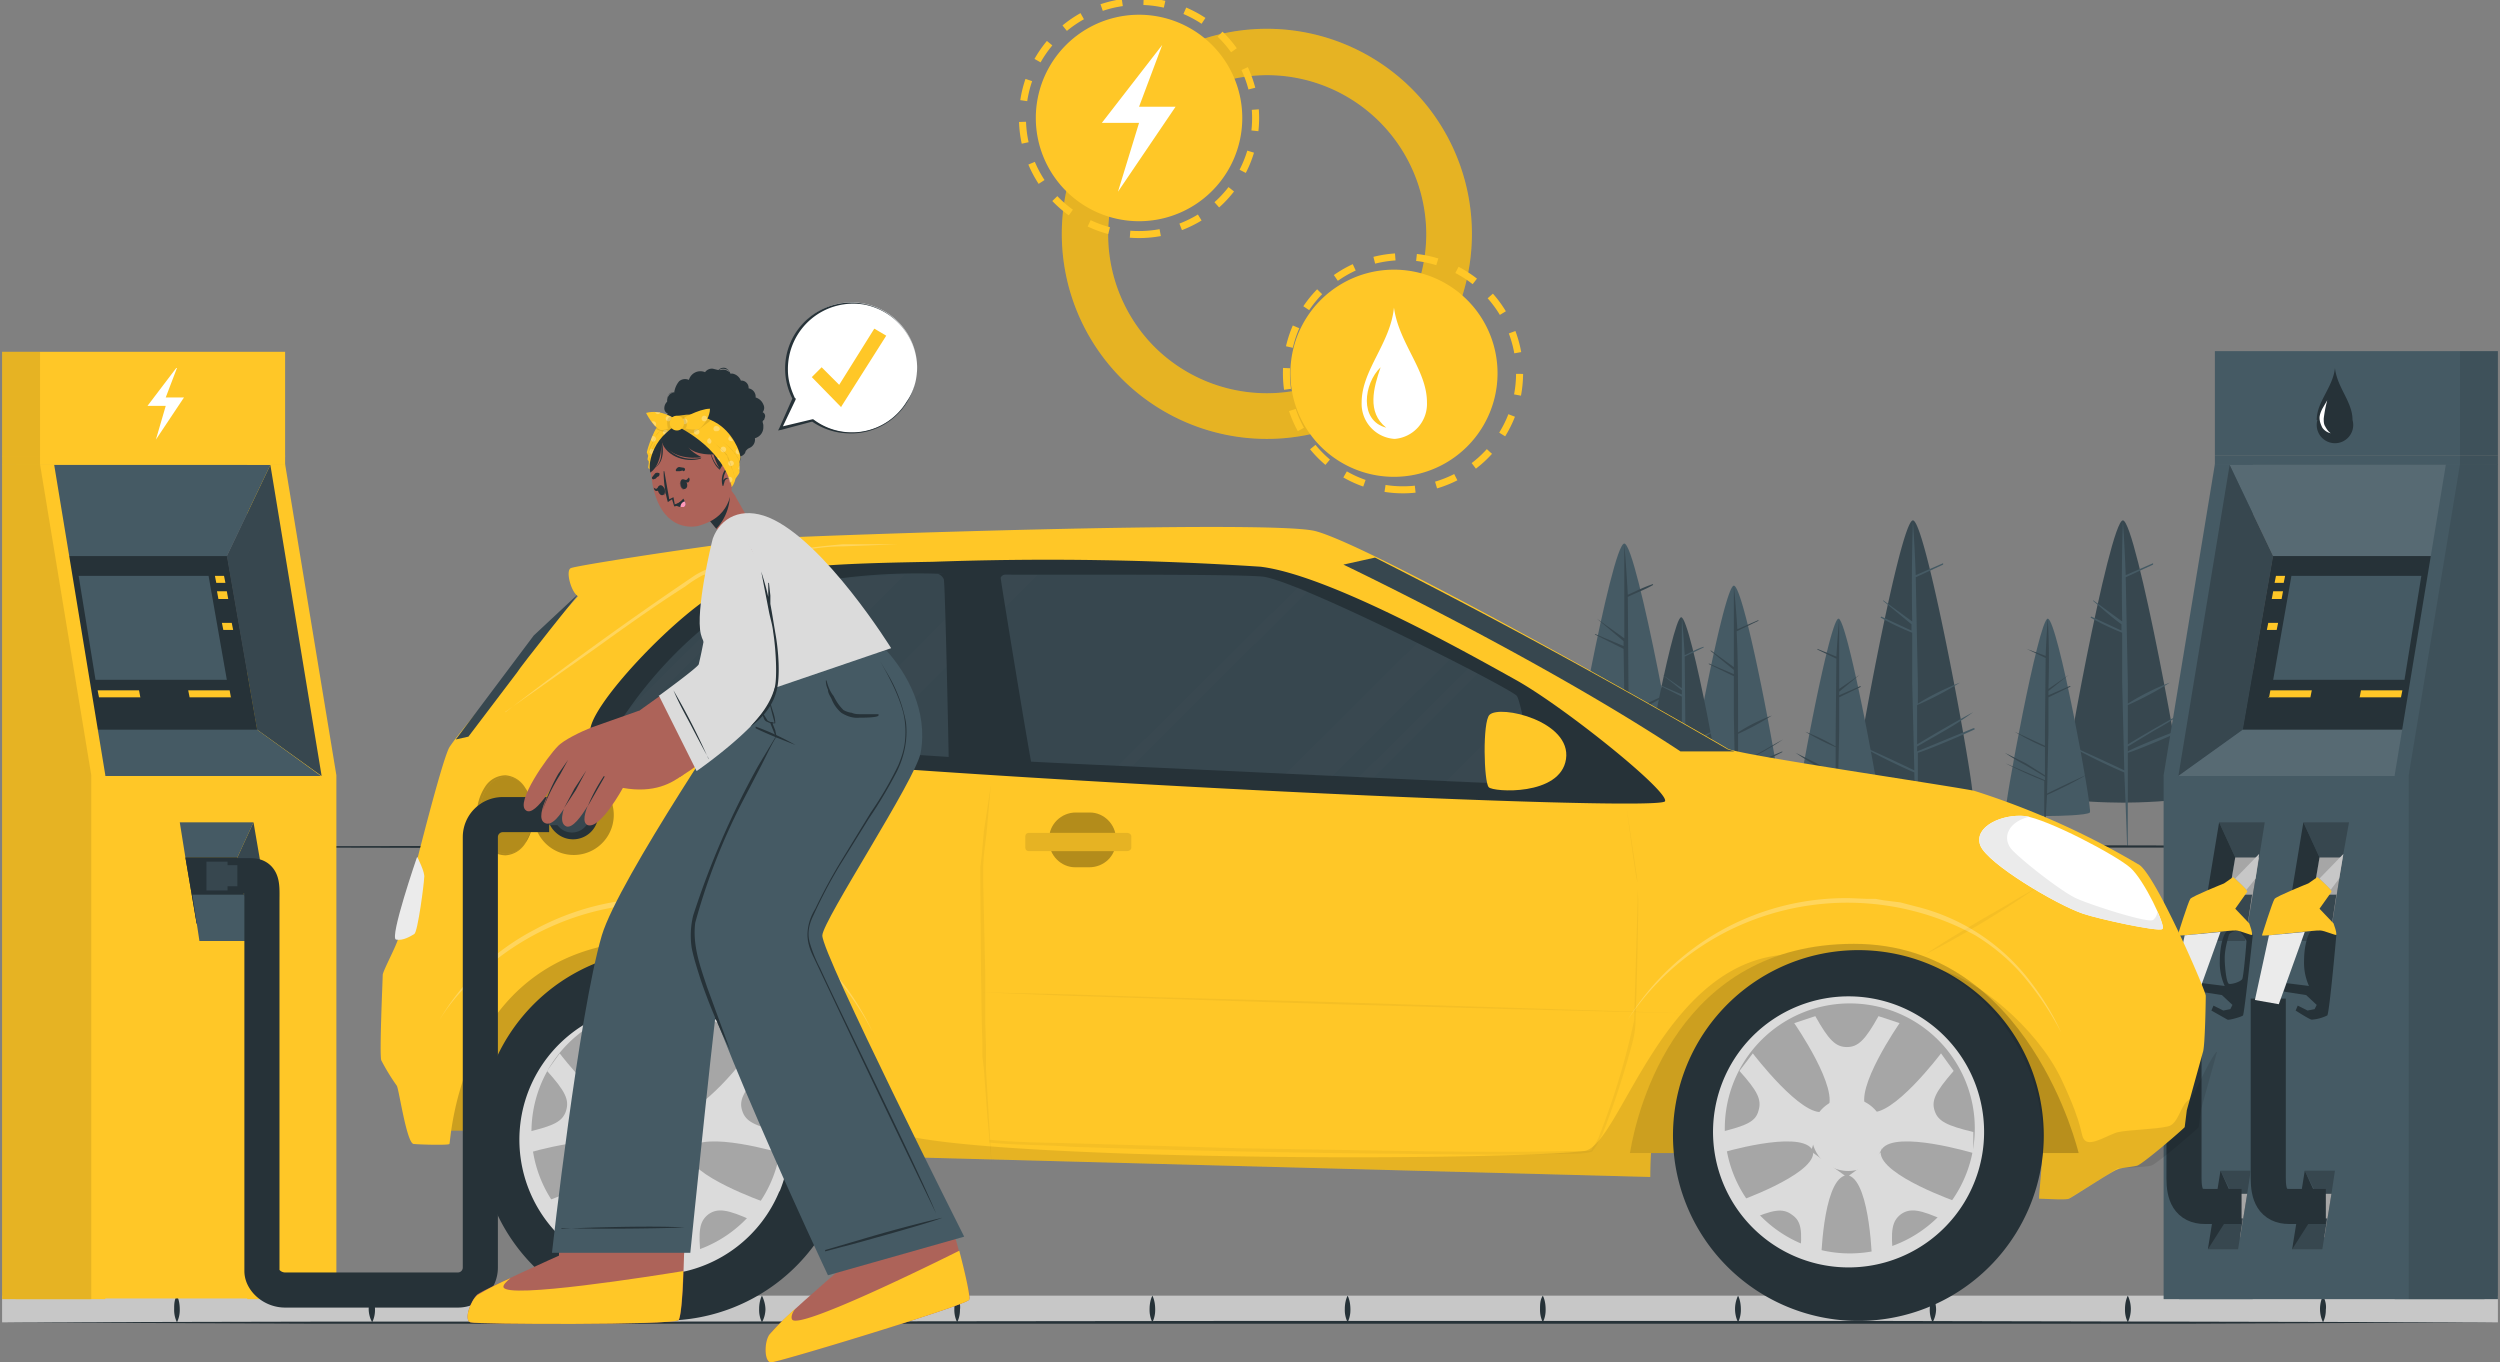 <svg width="356" height="194" fill="none" xmlns="http://www.w3.org/2000/svg"><rect width="100%" height="100%" fill="#808080" stroke="none"/><g clip-path="url(#a)"><path d="M253.7 115c-.4.4-5 .6-6.8.6a30 30 0 0 1-6.8-.6c-.4-.4 5.3-31.6 6.8-31.6 1.6 0 7.3 31.2 6.8 31.6Z" fill="#455A64"/><path d="m253.8 107-6.4 2.7v-.5l3.2-1.9a36.8 36.8 0 0 0 3.3-2 201 201 0 0 0-6.4 3.7v-4.5a35.6 35.6 0 0 0 4.8-2.6c-1.6.6-3.3 1.4-4.8 2.4v-2.4c0-4 0-8-.2-12l3.1-1.5v-.1l-3 1.3a161 161 0 0 0-.5-6.2V95l-3.3-2.4v.1l3.3 2.7v.6l-3.5-1.5s-.2 0 0 .1l3.5 1.7v5.7l.2 10a247 247 0 0 0-6.6-3c2.2 1.2 4.4 2.3 6.7 3.3a882.7 882.7 0 0 1 .3 8.3v-10.6a65 65 0 0 0 6.3-2.9Z" fill="#37474F"/><path d="M239.2 114c-.5.6-6 .8-8 .8-1.9 0-7.4-.2-7.8-.7-.5-.5 6.1-36.7 7.9-36.7 1.8 0 8.4 36.2 8 36.7Z" fill="#455A64"/><path d="m239.3 104.9-7.4 3v-.6a355 355 0 0 1 7.5-4.6 139.5 139.5 0 0 0-7.5 4.3v-5.2a42.2 42.2 0 0 0 5.7-3c-2 .8-3.8 1.7-5.7 2.8V99l-.1-14c1.2-.6 2.4-1 3.6-1.7 0 0 0-.2-.1-.1-1.2.4-2.4 1-3.5 1.5a208.4 208.4 0 0 0-.5-7.2v13.4l-3.9-2.8 3.8 3.2v.7l-4-1.7s-.2 0 0 .1l4 2 .1 6.6.3 11.6a301 301 0 0 0-7.7-3.6 82 82 0 0 0 7.7 3.9 1141.4 1141.4 0 0 1 .3 9.8h.1V108c1.3-.3 6.3-2.4 7.5-3 0 0 0-.3-.2-.2ZM281 113.6c-.6.5-6.5.7-8.6.7-2.1 0-8-.2-8.5-.7-.5-.5 6.6-39.5 8.5-39.5 1.9 0 9 39 8.5 39.5Z" fill="#37474F"/><path d="m281 103.7-8 3.3v-.7l4-2.3a45.2 45.2 0 0 0 4-2.6 199.2 199.2 0 0 0-8 4.6v-5.6a45 45 0 0 0 6.1-3.2c-2 .8-4.1 1.8-6 3v-3l-.3-15 3.9-1.8v-.2l-3.9 1.7a239 239 0 0 0-.4-7.7 282 282 0 0 0-.1 14.3l-4.1-3s-.1 0 0 .1l4 3.3v.9l-4.3-2s-.2.2 0 .2c1.4.8 2.9 1.5 4.4 2.1v7.2l.3 12.4a338.9 338.9 0 0 0-8.2-3.8 86 86 0 0 0 8.2 4.1l.2 10.4a.2.2 0 0 0 .3 0v-13.2c1.4-.4 6.8-2.7 8-3.3.2 0 0-.3 0-.2Z" fill="#455A64"/><path d="M310.8 113.6c-.5.5-6.4.7-8.5.7-2.2 0-8-.2-8.5-.7-.6-.5 6.6-39.5 8.5-39.5 1.9 0 9 39 8.5 39.5Z" fill="#37474F"/><path d="M311 103.7c-1.5.5-7 2.7-8 3.3v-.7l3.8-2.3a45.1 45.1 0 0 0 4.2-2.6 199.2 199.2 0 0 0-8 4.6v-5.6a45 45 0 0 0 6-3.2c-2.1.8-4.1 1.8-6 3v-3l-.3-15 3.9-1.8v-.2l-3.9 1.7a239 239 0 0 0-.4-7.7 282 282 0 0 0-.1 14.3l-4.1-3s-.1 0 0 .1c1.3 1.1 2.6 2.3 4 3.3v.9l-4.3-2s-.2.2 0 .2c1.4.8 2.9 1.5 4.4 2.1v7.2l.3 12.4a315 315 0 0 0-8.3-3.8 86 86 0 0 0 8.3 4.1 1114.7 1114.7 0 0 1 .4 10.5.2.2 0 0 0 .1-.1v-13.2c1.4-.4 6.8-2.7 8-3.3.1 0 0-.3 0-.2Z" fill="#455A64"/><path d="M245.4 115.7c-.3.3-4.5.5-6 .5s-5.6-.2-6-.5c-.3-.4 4.7-27.8 6-27.8 1.4 0 6.4 27.4 6 27.8Z" fill="#37474F"/><path d="M245.5 108.7 240 111v-.6a730.1 730.1 0 0 1 2.8-1.8l-2.8 1.6v-3.9a31.3 31.3 0 0 0 4.3-2.3c-1.5.6-3 1.3-4.3 2.1v-2l-.1-10.6 2.7-1.3v-.1c-1 .3-1.8.8-2.7 1.2a172.5 172.5 0 0 0-.4-5.5V98l-2.9-2c0-.1 0 0 0 0l2.9 2.3v.6l-3-1.3h-.2l3.2 1.6v5l.2 8.7a221.1 221.1 0 0 0-5.8-2.7c1.9 1.1 3.8 2 5.8 3l.2 7.2v.1a.1.1 0 0 0 .2 0v-9.3a57 57 0 0 0 5.5-2.5Z" fill="#455A64"/><path d="M217.7 115.7c-.3.3-4.5.5-6 .5s-5.6-.2-6-.5c-.3-.4 4.7-27.8 6-27.8 1.4 0 6.4 27.4 6 27.8Z" fill="#37474F"/><path d="m217.8 108.7-5.6 2.4v-.6l2.7-1.6a32.6 32.6 0 0 0 3-1.8l-3 1.6-2.7 1.6v-3.9a31.7 31.7 0 0 0 4.3-2.3c-1.5.6-3 1.3-4.3 2.1v-2l-.1-10.6 2.7-1.3v-.1c-1 .3-1.9.8-2.7 1.2a156.2 156.2 0 0 0-.4-5.5V98l-3-2c0-.1 0 0 0 0l3 2.3v.6l-3-1.3h-.2l3.2 1.6a1184.7 1184.7 0 0 1 .2 13.7 232.8 232.8 0 0 0-5.8-2.7c1.9 1.1 3.8 2 5.8 3a1040 1040 0 0 1 .4 7.2v-9.3a56 56 0 0 0 5.5-2.4ZM255.9 115.7c.3.4 4.4.5 6 .5 1.4 0 5.5-.1 5.9-.5.3-.4-4.7-27.6-6-27.6-1.3 0-6.3 27.2-6 27.6Z" fill="#455A64"/><path d="m255.8 108.7 5.6 2.4v-.5l-2.8-1.6a31.3 31.3 0 0 1-2.9-1.8l3 1.5 2.7 1.7v-4a31.7 31.7 0 0 1-4.3-2.2c1.5.6 3 1.3 4.3 2.1v-2l.1-10.5-2.7-1.3v-.1l2.7 1.1a152.3 152.3 0 0 1 .4-5.4v10l2.9-2-2.9 2.4v.5l3-1.3.1.1-3.1 1.5v5l-.2 8.7a217.8 217.8 0 0 1 5.8-2.7l-5.8 3-.2 7.1v.1a.1.1 0 0 1-.1 0v-9.3a56.4 56.4 0 0 1-5.6-2.5Z" fill="#37474F"/><path d="M285.7 115.7c.3.4 4.4.5 6 .5 1.4 0 5.5-.1 5.9-.5.4-.4-4.6-27.6-6-27.6-1.3 0-6.3 27.2-6 27.6Z" fill="#455A64"/><path d="m285.6 108.7 5.6 2.4v-.5l-2.7-1.6a31.2 31.2 0 0 1-3-1.8l3 1.5 2.7 1.7v-4a31.8 31.8 0 0 1-4.3-2.2l4.3 2v-2l.1-10.5-2.7-1.3 2.7 1a143.3 143.3 0 0 1 .3-5.3c.2 3.3.2 6.7.1 10l2.9-2-2.9 2.3v.6l3-1.3c.1 0 .2 0 .1.1l-3.1 1.5v5l-.2 8.7a207.6 207.6 0 0 1 5.7-2.7 60 60 0 0 1-5.7 2.9 1003.3 1003.3 0 0 0-.4 7.2v-9.2a57.6 57.6 0 0 1-5.5-2.5Z" fill="#37474F"/><path d="M355.7 184.5H.3v3.8h355.4v-3.8Z" fill="#C7C7C7"/><path d="M25.2 184.5c.3.6.4 1.3.4 2a4 4 0 0 1-.4 1.8 4 4 0 0 1-.4-1.9c0-.6 0-1.3.4-1.9ZM53 184.5c.3.6.4 1.3.4 2a4 4 0 0 1-.4 1.8 4 4 0 0 1-.5-1.9c0-.6.2-1.3.5-1.9ZM80.7 184.5c.3.6.5 1.3.5 2a4 4 0 0 1-.5 1.8 4 4 0 0 1-.4-1.9c0-.6.2-1.3.4-1.9ZM108.5 184.5c.3.6.5 1.3.5 2a4 4 0 0 1-.5 1.8 4 4 0 0 1-.4-1.9c0-.6.1-1.3.4-1.9ZM136.3 184.5c.3.6.5 1.3.4 2a4 4 0 0 1-.4 1.8 4 4 0 0 1-.4-1.9c0-.6.1-1.3.4-1.9ZM164.1 184.5c.3.6.4 1.3.4 2a4 4 0 0 1-.4 1.8 4 4 0 0 1-.4-1.9c0-.6.1-1.3.4-1.9ZM191.9 184.5c.3.6.4 1.3.4 2a4 4 0 0 1-.4 1.8 4 4 0 0 1-.4-1.9c0-.6.1-1.3.4-1.9ZM219.7 184.5c.3.6.4 1.3.4 2a4 4 0 0 1-.4 1.8 4 4 0 0 1-.4-1.9c0-.6 0-1.3.4-1.9ZM247.5 184.5c.3.6.4 1.3.4 2a4 4 0 0 1-.4 1.8 4.4 4.4 0 0 1 0-3.8ZM275.2 184.5c.3.6.5 1.3.5 2a4 4 0 0 1-.5 1.8 4 4 0 0 1-.4-1.9c0-.6.2-1.3.4-1.9ZM303 184.5a4.4 4.4 0 0 1 0 3.8 4 4 0 0 1-.4-1.9c0-.6.1-1.3.4-1.9ZM330.8 184.5c.3.6.5 1.3.4 2a4 4 0 0 1-.4 1.8 4.4 4.4 0 0 1 0-3.8Z" fill="#263238"/><path d="m0 188.3 44.5-.1H89l89-.1h89l44.5.1 44.5.1-44.5.2h-267L0 188.3ZM0 120.5h44.5l44.5-.1 89-.1h89l44.5.1 44.5.1-44.5.2H267l-89 .1H89l-44.5-.1-44.5-.2Z" fill="#263238"/><path d="M308.1 185h12.7V66.1h-5.4l-7.3 44.3v74.4Z" fill="#455A64"/><path d="M310.3 185H343v-74.5h-32.7v74.4ZM323.7 79.2l-6.2-13h32.8l-2.1 13h-24.5Z" fill="#455A64"/><path opacity=".1" d="m323.7 79.2-6.2-13h32.8l-2.1 13h-24.5Z" fill="#fff"/><path d="m310.2 110.5 9.2-6.6 4.3-24.7-6.2-13-7.3 44.3Z" fill="#37474F"/><path d="m319.4 103.9 4.3-24.7h24.5L344 104h-24.7Z" fill="#263238"/><path d="M319.4 103.9h24.7l4-24.7h-24.4l-4.3 24.7Z" fill="#263238"/><path d="m323.7 96.8 2.6-14.8h18.5l-2.4 14.8h-18.7Z" fill="#455A64"/><path d="m336 99.4.2-1.1h5.9l-.2 1H336ZM323.1 99.4l.2-1.1h5.9l-.2 1H323ZM323.9 83l.2-1h1.3l-.2 1H324ZM323.5 85.3l.2-1.1h1.4l-.2 1.1h-1.4ZM322.8 89.7l.2-1h1.4l-.2 1h-1.4Z" fill="#FFC727"/><path d="m343 110.5 1.1-6.6h-24.7l-9.2 6.6H343Z" fill="#455A64"/><path opacity=".1" d="m343 110.5 1.1-6.6h-24.7l-9.2 6.6H343Z" fill="#fff"/><path d="M341 185h12.8V66.1h-5.5l-7.3 44.3v74.4Z" fill="#455A64"/><path d="m318.3 122.1-2.3-5h6.5l-.8 5h-3.4Z" fill="#37474F"/><path d="m313.2 134 3.5-2.5 1.6-9.4-2.3-5-2.8 16.9Z" fill="#263238"/><path d="m316.7 131.5 1.6-9.4h3.4l-1.6 9.4h-3.4Z" fill="#263238"/><path d="M316.7 131.5h3.4l1.6-9.4h-3.4l-1.6 9.4Z" fill="#A6A6A6"/><path d="m319.7 134 1-6.6h-3.3l-4.2 6.6h6.5ZM330.3 122.1l-2.3-5h6.5l-.9 5h-3.3Z" fill="#37474F"/><path d="m325.2 134 3.5-2.5 1.6-9.4-2.3-5-2.8 16.9Z" fill="#263238"/><path d="m328.7 131.5 1.6-9.4h3.3l-1.5 9.4h-3.4Z" fill="#263238"/><path d="M328.7 131.5h3.4l1.5-9.4h-3.3l-1.6 9.4Z" fill="#A6A6A6"/><path d="m331.7 134 1-6.6h-3.3l-4.2 6.6h6.5ZM329.8 170l-1.6-3.3h4.3l-.5 3.3h-2.2Z" fill="#37474F"/><path d="m326.4 177.9 2.3-1.7 1-6.2-1.5-3.3-1.8 11.2Z" fill="#263238"/><path d="m328.7 176.2 1-6.2h2.3l-1 6.2h-2.3Z" fill="#263238"/><path d="M328.7 176.2h2.3l1-6.2h-2.2l-1.1 6.2Z" fill="#A6A6A6"/><path d="m330.7 177.9.7-4.4h-2.2l-2.8 4.4h4.3Z" fill="#37474F"/><path d="M323 142.2v25.6c0 2.3.6 4 3 4h5.2" stroke="#263238" stroke-width="5" stroke-miterlimit="10"/><path d="M330.6 132.3a8 8 0 0 1 2.1.8s-1 11.3-1.3 11.5a6 6 0 0 1-2.2.6c-.3 0-2.3-1.3-2.3-1.3l.3-.7 1.4.7 1-.2.3-.6-1.5-1.4-3.2-.5.4-1.2 3.2.4a8 8 0 0 1-.7-3.6c0-2 .5-3.8 1-4.2.4-.3 1-.4 1.5-.3Z" fill="#263238"/><path d="m333.7 121.6-.6 3.5-1.2 1.6-1.6-1.6 3.4-3.5Z" fill="#C7C7C7"/><path d="M322.1 133.2c.1.2 7.8-.8 8.3-.7.6 0 2.3.8 2.3.6 0-.5-.2-1-.4-1.6l-2-2.1 1.7-2.4c.2-.2-2-2.1-2-2.1l-1.3.9s-4.5 1.8-4.8 2.2c-.3.4-1.8 5.2-1.8 5.2Z" fill="#FFC727"/><path d="m323 133.2 5.2-.5-3.7 10.3-3.4-.6 2-9.2Z" fill="#EBEBEB"/><path d="m317.8 170-1.6-3.3h4.3l-.5 3.3h-2.2Z" fill="#37474F"/><path d="m314.4 177.9 2.3-1.7 1-6.2-1.5-3.3-1.8 11.2Z" fill="#263238"/><path d="m316.7 176.2 1-6.2h2.3l-1 6.2h-2.3Z" fill="#263238"/><path d="M316.7 176.2h2.3l1-6.2h-2.2l-1.1 6.2Z" fill="#A6A6A6"/><path d="m318.7 177.9.7-4.4h-2.2l-2.8 4.4h4.3Z" fill="#37474F"/><path d="M311 142.2v25.6c0 2.3.6 4 3 4h5.2" stroke="#263238" stroke-width="5" stroke-miterlimit="10"/><path d="m320.7 133.1-2-.8c-.6 0-1.2 0-1.6.3-.5.4-1 2.2-1 4.2a8 8 0 0 0 .7 3.6l-3.2-.4-.4 1.2 3.2.5 1.5 1.4-.3.6-1 .2-1.4-.7-.3.7 2.3 1.3c.2.1 2-.4 2.2-.6.2-.2 1.4-11.5 1.4-11.5Zm-1.4 6.3c-.2.4-1.5.8-1.9.7-.4-.2-.6-2.7-.6-3.6 0-1.2.3-2.3.6-3.4.2-.4 1.2-.6 1.4-.6.5.5.9 1 1.1 1.5 0 .2-.4 5-.6 5.4Z" fill="#263238"/><path d="m321.7 121.6-.5 3.5-1.3 1.6-1.6-1.6 3.4-3.5Z" fill="#C7C7C7"/><path d="M310.1 133.2c.1.2 7.8-.8 8.3-.7.6 0 2.3.8 2.3.6 0-.5-.2-1-.4-1.6l-2-2.1 1.7-2.4c.2-.2-2-2.1-2-2.1l-1.3.9s-4.5 1.8-4.8 2.2c-.3.4-1.8 5.2-1.8 5.2Z" fill="#FFC727"/><path d="m311 133.2 5.2-.5-3.7 10.3-3.4-.6 2-9.2Z" fill="#EBEBEB"/><path d="M315.4 66.2h40.3v-1.3h-40.3v1.3Z" fill="#455A64"/><path opacity=".1" d="M350.3 66.2h5.4v-1.3h-5.4v1.3Z" fill="#000"/><path d="M315.4 64.9h40.3V50h-40.3V65Z" fill="#455A64"/><path opacity=".1" d="M350.3 64.9h5.4V50h-5.4V65Z" fill="#000"/><path d="M343 185h12.7V66.1h-5.4l-7.3 44.3v74.4Z" fill="#455A64"/><path opacity=".1" d="M343 185h12.7V66.1h-5.4l-7.3 44.3v74.4Z" fill="#000"/><path d="M330 59.8a2.6 2.6 0 1 0 5 0c0-2.6-2.2-4.6-2.5-7.4-.3 2.8-2.6 4.8-2.6 7.4Z" fill="#263238"/><path d="M331.4 57a19 19 0 0 0-.5 2.6c0 .4 0 .8.2 1.1.2.4.5.8.8 1a2 2 0 0 1-1.2-.8c-.2-.4-.4-.9-.4-1.4 0-.4.2-.9.4-1.3l.7-1.2Z" fill="#fff"/><path d="M61.8 161h63.8s-7-29.8-31.9-29.8c-25 0-30.8 23.1-32 29.8Z" fill="#FFC727"/><path opacity=".2" d="M61.8 161h63.8s-7-29.8-31.9-29.8c-25 0-30.8 23.1-32 29.8Z" fill="#000"/><path d="M64 106.4c-1.3 2.2-7.2 26.3-7.3 27.2-.1.8-2.1 4.5-2.2 5.2 0 .7-.5 11.5-.2 12.2a30 30 0 0 0 2.2 3.6c.3.4 1.4 8.2 2.4 8.3 1 .1 5 .2 5.1 0 .2-.2 1.3-29 29.7-29s28 30.6 28.6 30.7l112.7 3c0-4.7.3-32.5 28.2-32.5 18.1 0 27.3 15 27.6 26 .2 4.6-.6 9.6-.4 9.6.9 0 3.7.2 4.2 0s6.4-4.1 7-4.2c.4-.2 1.8-.3 2.7-.5.8-.2 6.7-5.3 6.8-5.5l.3-2.4 2.3-8.3c.3-.8.4-7.4.4-8 0-.7-6.9-16.7-9.4-18.6a113 113 0 0 0-23.6-10.6c-5.3-1-34-5.2-35.1-6-1-.7-50.3-28.9-58.8-31-7-1.6-72 .7-76.2 1-4.2.1-29 3.9-29.7 4.3-.8.3 0 3.4 1 4 0 0-15.9 17.8-18.3 21.5Z" fill="#FFC727"/><path opacity=".1" d="M255.5 136c-20.2 4.5-20.5 27.4-20.5 31.6l-112.7-3c-.4 0-.3-20.1-15.3-27.7a38 38 0 0 1 18.6 23.1c.4 1.3 4 3.2 35.6 4.3 31.6 1 59.1.3 64.4-.4 5.2-.7 11.3-28 29.9-28Z" fill="#000"/><path d="M232.1 164.2H296s-7-29.8-32-29.8c-24.9 0-30.8 23.1-31.9 29.8Z" fill="#FFC727"/><path opacity=".2" d="M232.1 164.2H296s-7-29.8-32-29.8c-24.9 0-30.8 23.1-31.9 29.8Z" fill="#000"/><path d="M84.1 104.5c1.4 4 152 11.6 153 9.6.6-1.4-14.2-13.3-21.1-17.2-7-3.9-26.7-15-36.5-16.2a461 461 0 0 0-46.7-.7c-17 .3-22.3.7-29.4 3.7-6.2 2.7-20.4 17.6-19.3 20.8Z" fill="#263238"/><path d="M88.7 102.2c.5 1.5 22.1 4.6 65 6.6 42.8 2 64 3 64.5 2.9.5-.2-1.5-11.6-2.2-12.6-.7-1-31.4-16.6-36.3-17-4.8-.4-30.8-.2-44-.3a86.4 86.4 0 0 0-30.2 3.6 60.4 60.4 0 0 0-16.8 16.8Z" fill="#37474F"/><g opacity=".1" fill="#fff"><path opacity=".1" d="m128.8 81.9-23.4 23.4c-5.3-.6-9.4-1.2-12.1-1.7l20.3-20.3c5-.8 10.1-1.3 15.2-1.4ZM218.2 111.7c-.2 0-4.3 0-12.3-.4l10.6-10.6c.9 3.3 2.1 10.8 1.7 11ZM147.8 81.8 122.7 107l-5.7-.4h-.7l24.6-24.7h7ZM206.4 93.9l-16.7 16.6-6.6-.3 18.7-18.6 4.6 2.3ZM108 84.6l-18.2 18.2c-.7-.3-1-.5-1-.6v-.4l16.1-16 .6-.3 2.5-1ZM210.3 96l-14.8 14.8-2-.1 15.6-15.5 1.2.7ZM184.8 83.7 159.3 109h2l24.9-24.8-1.4-.6Z"/></g><path d="M134.4 82.5c.2.8.7 25 .7 25.9 0 .8-1 1-1 1l13.9.6s-.9-.3-1-.7c-.2-.4-4.5-26.6-4.5-27 0-.3.7-.6.7-.6h-9.7a1.4 1.4 0 0 1 .9.8Z" fill="#263238"/><path d="M282 120.4c1 2.6 10.8 8.4 14.6 9.7 2.4.8 10.7 2.6 11.3 2.2.6-.4-2.6-7-4.5-8.7-2-1.8-11.9-7-15.1-7.4-3.2-.3-7.3 1.5-6.3 4.2Z" fill="#fff"/><path d="M307.9 132.3c-.6.4-9-1.4-11.3-2.2-3.8-1.3-13.5-7.1-14.6-9.7-1-2.6 3-4.5 6.3-4.2l.7.1c-3 .7-4 3-2.5 4.7 1.6 1.7 7 5.9 9.1 6.9 2.2 1 10.3 3.6 11 3.1a1.6 1.6 0 0 0 .6-1.2c.6 1.3 1 2.4.7 2.5Z" fill="#EBEBEB"/><g opacity=".2" fill="#000"><path opacity=".2" d="m141.1 111.8-1 6.6-.3 3.4-.2 1.7v1.7l.1 13.5.1 6.8.1 3.3v1.7l.2 1.7.5 6.8.6 6.7-.4-6.7-.4-6.8v-3.4l-.1-3.3v-6.8l-.3-13.5v-1.7l.1-1.7.4-3.3.6-6.7Z"/><path opacity=".2" d="M233.3 128.3a696.3 696.3 0 0 1-.4 17c0 1.2-.2 2.3-.5 3.4a123.2 123.2 0 0 1-4.2 12.8l-.4.7-.4.8-.4.6-.3.4-.4.1c-1 .2-2 .2-3 .2-7.8.2-15.7.1-23.6 0a1787 1787 0 0 1-47.2-1c-3.9-.3-7.7-.2-11.6-.6v-.4c4 .4 7.7.4 11.6.5l23.6.7 23.6.4c7.9.1 15.8.2 23.6 0h3l.3-.1.2-.4.4-.6.4-.7.3-.8a104.8 104.8 0 0 0 4.8-16l.1-3.4.4-13.6v-2.6l-.2-.8-.5-3.3-.9-6.8 1 6.7.5 3.4.1.8v.9l.1 1.7ZM290 126.4A140.8 140.8 0 0 1 274 136a141 141 0 0 1 3.9-2.5l4-2.4 4-2.3 2-1.2a19 19 0 0 0 2-1.2Z"/><path opacity=".2" d="m139.6 141.3 12.6.3 12.5.4 25.2.7 25.1.8 12.6.4 12.5.4-12.5-.3-12.6-.3-25.1-.7-25.2-.8-12.5-.4-12.6-.5Z"/></g><path d="M104.4 186.2A26.4 26.4 0 1 0 82 138.5a26.4 26.4 0 0 0 22.4 47.7Z" fill="#263238"/><path d="M111 169.7A19.2 19.2 0 1 0 75.4 155a19.2 19.2 0 0 0 35.6 14.6Z" fill="#DBDBDB"/><path d="M110.5 166.4a17.8 17.8 0 1 0-34.6-8 17.8 17.8 0 0 0 34.6 8Z" fill="#A6A6A6"/><path d="M96 158h-5.6c1.8-2.8-4.7-12.3-4.7-12.3l2.9-1c2 3.4 3 4.4 4.5 4.4 1.6 0 2.6-1 4.6-4.4l3 1s-6.6 9.5-4.8 12.2ZM89.9 158.3l-1.7 5.3c-2-2.7-13.1.6-13.1.6v-3c3.8-.9 5-1.5 5.5-3 .5-1.6-.1-2.8-2.7-5.7l1.8-2.5s7 9.2 10.2 8.3ZM88.3 164.1l4.6 3.3c-3.2 1-3.4 12.6-3.4 12.6l-3-1c.4-3.8.2-5.1-1.1-6-1.3-1-2.7-.8-6.2.8l-1.8-2.6s10.9-3.8 11-7ZM93.4 167.4l4.5-3.3c.1 3.3 11 7.1 11 7.1l-1.8 2.6c-3.5-1.6-4.9-1.8-6.2-.9-1.3 1-1.5 2.3-1.1 6.2l-3 1s-.2-11.6-3.4-12.7ZM98.1 163.6l-1.7-5.3c3.2 1 10.2-8.3 10.2-8.3l1.8 2.5c-2.6 3-3.2 4.2-2.7 5.7s1.7 2.1 5.5 3v3s-11-3.3-13-.6Z" fill="#DBDBDB"/><path d="M98.2 163a5.2 5.2 0 1 0-10.1-1.6 5.2 5.2 0 0 0 10.1 1.7Z" fill="#DBDBDB"/><path d="M273.4 186.6a26.4 26.4 0 1 0-20.8-48.4 26.4 26.4 0 0 0 20.8 48.4Z" fill="#263238"/><path d="M281.7 166.8a19.3 19.3 0 1 0-37.5-8.8 19.3 19.3 0 0 0 37.5 8.8Z" fill="#DBDBDB"/><path d="M280.2 166.6a17.8 17.8 0 1 0-34.4-8.5 17.8 17.8 0 0 0 34.4 8.5Z" fill="#A6A6A6"/><path d="M265.8 158h-5.6c1.9-2.8-4.7-12.3-4.7-12.3l3-1c1.9 3.4 2.9 4.4 4.5 4.4s2.6-1 4.5-4.4l3 1s-6.6 9.5-4.7 12.2ZM259.7 158.3l-1.7 5.3c-2-2.7-13 .6-13 .6v-3c3.7-.9 5-1.5 5.4-3 .5-1.6-.1-2.8-2.7-5.7l1.9-2.5s7 9.2 10.1 8.3ZM258.1 164.1l4.6 3.3c-3.2 1-3.4 12.6-3.4 12.6l-3-1c.4-3.8.2-5.1-1.1-6-1.3-1-2.7-.8-6.3.8l-1.7-2.6s10.9-3.8 11-7ZM263.3 167.4l4.5-3.3c0 3.3 11 7.1 11 7.1l-1.9 2.6c-3.5-1.6-4.9-1.8-6.2-.9-1.3 1-1.5 2.3-1.1 6.2l-3 1s-.2-11.6-3.3-12.7ZM268 163.6l-1.8-5.3c3.2 1 10.2-8.3 10.2-8.3l1.8 2.5c-2.6 3-3.2 4.2-2.7 5.7s1.8 2.1 5.5 3v3s-11-3.3-13-.6Z" fill="#DBDBDB"/><path d="M268 163.5a5.2 5.2 0 1 0-10-2.4 5.2 5.2 0 0 0 10 2.4Z" fill="#DBDBDB"/><path d="M212.1 101.8c-1 1-.8 9.6-.1 10.3.6.7 10.2 1.3 11-4 .8-5.4-9.4-7.8-10.9-6.3Z" fill="#FFC727"/><path d="M247 107h-7.7c-20.3-13.4-48-26.6-48-26.6l4.5-1a988.8 988.8 0 0 1 50.2 27.3l1 .3Z" fill="#37474F"/><g opacity=".5" fill="#fff"><path opacity=".5" d="M62.6 145.2a33.9 33.9 0 0 1 13.5-12.8 37 37 0 0 1 18.2-4.5l2.3.1h1.2l1.2.2 2.3.3 2.3.6a29.2 29.2 0 0 1 15.7 10c2 2.4 3.6 5 5 7.9a45.1 45.1 0 0 0-5.2-7.8 30 30 0 0 0-7-6 38 38 0 0 0-43.3 5c-2.4 2-4.5 4.3-6.2 7ZM231.8 145.2a36.5 36.5 0 0 1 31.7-17.3l2.4.1h1.2l1.1.2 2.4.3 2.3.6a29.2 29.2 0 0 1 15.7 10c1.9 2.4 3.6 5 4.9 7.9a43.4 43.4 0 0 0-5.2-7.8c-2-2.4-4.4-4.4-7-6a38 38 0 0 0-35.7-.4 37.3 37.3 0 0 0-13.8 12.4ZM72 101.4a524.6 524.6 0 0 1 27-19.5 14 14 0 0 1 1.8-.9 100 100 0 0 1 19.3-3.5h7.8l-7.8.3c-2.6 0-5.2.4-7.8 1a238.2 238.2 0 0 0-12.2 3.1 16.8 16.8 0 0 0-2.5 1.6c-4.4 2.8-8.6 5.8-12.9 8.9l-12.8 9Z"/></g><path opacity=".1" d="m315.7 149.8-2.3 8.3-.3 2.4c-.1.2-6 5.3-6.8 5.5-.8.2-4.3.3-4.8.4l-6.9 4.3c-.5.2-3.4 0-4.2 0-.2 0 .6-5 .4-9.6-.2-8-5-18-14.7-23 5.2 1.1 13.9 8.2 17.4 15.5 3.5 7.4 2.6 8 3.4 8.8.9.9 3.6-1 4.8-1.2 1.3-.3 5.4-.4 7-.8 1.5-.3 1.8-3 2.9-3.7 1-.7 2.5-5 4-6.9Z" fill="#000"/><path opacity=".3" d="M87.4 116v.1a5.7 5.7 0 1 1 0-.1Z" fill="#000"/><path opacity=".3" d="M72 121.6a3.5 3.5 0 0 1-2.6-1.7 6.8 6.8 0 0 1-1.1-3.8c0-1.4.3-2.7 1-3.8a3.4 3.4 0 0 1 2.7-1.7 3.4 3.4 0 0 1 2.8 1.6 3.6 3.6 0 0 0-2.8-1.8 3.5 3.5 0 0 0-2.9 1.6 7.2 7.2 0 0 0-1.2 4.1c0 1.5.4 2.9 1.2 4.1a3.5 3.5 0 0 0 2.9 1.6 3.6 3.6 0 0 0 2.8-1.7c.7-1 1-2.2 1.1-3.4 0 1.2-.5 2.3-1.1 3.3a3.3 3.3 0 0 1-2.8 1.6Zm3.9-6.7v.6-.6Z" fill="#000"/><path opacity=".3" d="M76 116.1v.5c-.1 1.3-.5 2.4-1.2 3.4a3.3 3.3 0 0 1-2.8 1.6 3.5 3.5 0 0 1-2.6-1.7 6.8 6.8 0 0 1-1.1-3.8c0-1.4.3-2.7 1-3.8a3.4 3.4 0 0 1 2.7-1.7 3.4 3.4 0 0 1 2.8 1.6A6.7 6.7 0 0 1 76 116Z" fill="#000"/><path d="M85.2 116v.1a3.6 3.6 0 0 1-6 2.5c-.8-.7-1.2-1.6-1.2-2.5 0-1 .4-2 1.1-2.6a3.6 3.6 0 0 1 5 0c.7.7 1 1.6 1 2.5Z" fill="#263238"/><path d="M59.4 122s1.2 2.3 1 3c0 .7-.9 7.7-1.4 8-.5.3-1.6 1-2.6.8-1-.2 3-11.8 3-11.8Z" fill="#EBEBEB"/><path d="M82.2 84.8s-8 10-8.6 11l-6.9 9.1-1.8.4L76 90.5l6.1-5.7Z" fill="#37474F"/><path opacity=".3" d="M155.2 115.7h-2c-2.1 0-3.8 1.7-3.8 3.7v.4c0 2 1.7 3.7 3.7 3.7h2c2.1 0 3.8-1.6 3.8-3.7v-.4c0-2-1.7-3.7-3.7-3.7Z" fill="#000"/><path d="M160.5 118.6h-14c-.3 0-.5.2-.5.5v1.6c0 .3.2.5.5.5h14c.3 0 .6-.2.6-.5v-1.6c0-.3-.3-.5-.6-.5Z" fill="#FFC727"/><path opacity=".1" d="M160.5 118.6h-14c-.3 0-.5.2-.5.5v1.6c0 .3.2.5.5.5h14c.3 0 .6-.2.6-.5v-1.6c0-.3-.3-.5-.6-.5Z" fill="#000"/><path d="M180.4 62.5a29.2 29.2 0 1 1 0-58.4 29.2 29.2 0 0 1 0 58.4Zm0-51.8a22.7 22.7 0 0 0-16 38.7 22.7 22.7 0 0 0 38.7-16 22.7 22.7 0 0 0-22.7-22.7Z" fill="#FFC727"/><path opacity=".1" d="M180.4 62.5a29.2 29.2 0 1 1 0-58.4 29.2 29.2 0 0 1 0 58.4Zm0-51.8a22.7 22.7 0 0 0-16 38.7 22.7 22.7 0 0 0 38.7-16 22.7 22.7 0 0 0-22.7-22.7Z" fill="#000"/><path d="M162.2 31.5a14.7 14.7 0 1 0 0-29.4 14.7 14.7 0 0 0 0 29.4Z" fill="#FFC727"/><path d="M162.2 33.4a16.6 16.6 0 1 0 0-33.2 16.6 16.6 0 0 0 0 33.2Z" stroke="#FFC727" stroke-miterlimit="10" stroke-dasharray="3.03 3.03"/><path d="m165.5 6.4-8.6 11.1h5.3l-3 9.8 8.2-12.1h-5.2l3.3-8.8Z" fill="#fff"/><path d="M198.5 67.9a14.7 14.7 0 1 0 0-29.5 14.7 14.7 0 0 0 0 29.5Z" fill="#FFC727"/><path d="M193.9 57.3a5 5 0 0 0 4.7 5.2 5 5 0 0 0 4.6-5.2c0-4.6-4-8.4-4.7-13.5-.5 5.1-4.6 8.9-4.6 13.5Z" fill="#fff"/><path d="M196.6 52.3c-1 2.9-2 6.4.8 8.6-3.9-1-3.2-6.3-.8-8.6Z" fill="#FFC727"/><path d="M198.5 69.7a16.6 16.6 0 1 0 0-33.1 16.6 16.6 0 0 0 0 33.1Z" stroke="#FFC727" stroke-miterlimit="10" stroke-dasharray="3.03 3.03"/><path d="M47.9 185H35.2V66.1h5.4l7.3 44.3v74.4Z" fill="#FFC727"/><path d="M45.7 110.5H13v74.4h32.7v-74.4Z" fill="#FFC727"/><path d="m32.3 79.2 6.2-13H5.7l2.1 13h24.5Z" fill="#455A64"/><path d="m45.8 110.5-9.2-6.6-4.3-24.7 6.2-13 7.3 44.3Z" fill="#37474F"/><path d="m36.6 103.9-4.3-24.7H7.8L12 104h24.7Z" fill="#263238"/><path d="M36.6 103.9H11.9l-4-24.7h24.4l4.3 24.7Z" fill="#263238"/><path d="M32.3 96.8 29.7 82H11.2l2.4 14.8h18.7Z" fill="#455A64"/><path d="m20 99.4-.2-1.1h-5.9l.2 1H20ZM32.9 99.4l-.2-1.1h-5.9l.2 1h5.9ZM32.1 83l-.2-1h-1.3l.2 1H32ZM32.5 85.3l-.2-1.1h-1.4l.2 1.1h1.4ZM33.2 89.7l-.2-1h-1.4l.2 1h1.4Z" fill="#FFC727"/><path d="m13 110.5-1.1-6.6h24.7l9.1 6.6H13Z" fill="#455A64"/><path d="M15 185H2.2V66.1h5.5l7.3 44.3v74.4Z" fill="#FFC727"/><path d="m33.8 122.1 2.3-5H25.6l.8 5h7.4Z" fill="#455A64"/><path d="m38.9 134-3.5-2.5-1.6-9.4 2.3-5L39 134Z" fill="#37474F"/><path d="m35.4 131.5-1.6-9.4h-7.4l1.6 9.4h7.4Z" fill="#263238"/><path d="M35.4 131.5H28l-1.6-9.4h7.4l1.6 9.4Z" fill="#263238"/><path d="m28.4 134-1-6.6h7.3l4.2 6.6H28.4Z" fill="#455A64"/><path d="M33.7 124.7h2c1.8 0 1.6 1.5 1.6 3.8V181c0 1.3 1.5 2.7 3.3 2.7h24.6a3.2 3.2 0 0 0 3.2-3.2v-61.3a3.2 3.2 0 0 1 3.2-3.2h6.6" stroke="#263238" stroke-width="5" stroke-miterlimit="10"/><path d="M30.5 126.2h3.3v-3h-3.3v3Z" fill="#37474F"/><path d="M29.4 126.8h3v-4.1h-3v4ZM80.7 114.5h-2.5v3h2.5v-3Z" fill="#37474F"/><path d="M84 116a2.5 2.5 0 1 1-5.1 0 2.5 2.5 0 0 1 5 0Z" fill="#37474F"/><path d="M40.6 64.9H.3v1.3h40.3v-1.3Z" fill="#FFC727"/><path opacity=".1" d="M5.7 64.9H.3v1.3h5.4v-1.3Z" fill="#000"/><path d="M40.6 50.1H.3V65h40.3V50Z" fill="#FFC727"/><path opacity=".1" d="M5.7 50.1H.3V65h5.4V50Z" fill="#000"/><path d="M25.1 52.4 21 57.8h2.6l-1.4 4.8 4-6h-2.6l1.6-4.2Z" fill="#fff"/><path d="M13 185H.3V66.1h5.4l7.3 44.3v74.4Z" fill="#FFC727"/><path opacity=".1" d="M13 185H.3V66.1h5.4l7.3 44.3v74.4Z" fill="#000"/><path d="M67 188.3c1 .3 28.6.4 29.6-.3.4-.2.7-4.2.8-9v-.2l1.4-17.5-18 .2-1.2 17v.3s-10.5 4.7-11.6 5.5c-1 .9-2 3.7-1 4Z" fill="#AD6359"/><path d="M67 188.3c1 .3 28.6.4 29.6-.3.3-.2.6-3.1.7-7-4.3.7-25.1 4-25.6 2.3-.1-.3.4-.8 1-1.3-1.6.7-3.2 1.5-4.7 2.4-1 .8-2 3.6-1 3.9Z" fill="#FFC727"/><path d="M126.5 97.5s-23 36-23.5 38.5c-.8 3.8-4.7 42.4-4.7 42.4H78.6s3.8-34 7.1-45.2c2.4-8 20.4-34.5 20.4-34.5l20.4-1.2Z" fill="#455A64"/><path d="M80 175c2.9-.2 13.5-.5 17.5-.2a350.2 350.2 0 0 1-17.6.1Z" fill="#263238"/><path d="M109.8 194c1 0 27.4-8 28.2-8.9.3-.4-.7-4.3-2-9-.2-1-6.8-15.6-6.8-15.6l-17 5.4 6.8 15v.4s-8.7 7.5-9.4 8.7c-.8 1-.8 4 .2 4Z" fill="#AD6359"/><path d="M109.8 194c1 0 27.4-8 28.2-8.9.2-.3-.4-3.2-1.4-7-4 2-22.9 11.3-23.8 9.8-.2-.3 0-1 .5-1.6a45.6 45.6 0 0 0-3.7 3.7c-.8 1-.8 4 .2 4Z" fill="#FFC727"/><path d="m117.9 181.6 19.4-5.5s-20.3-40.3-20.2-42.9c.1-2.2 13.3-22.2 14-26 1.1-6-2-11.4-4.9-14.6l-20 6c1 2.2 2.7 4.1 4.6 5.6 0 0-12.3 21.5-12.5 28.4-.2 7 19.6 49 19.6 49Z" fill="#455A64"/><path d="m117.5 178 4.8-1.4a211.3 211.3 0 0 1 11.9-3.2c-1.3.6-10.4 3.1-11.8 3.5l-4.9 1.3v-.1ZM107.7 103.5a37 37 0 0 1 5.6 2.6c-2-.8-3.9-1.5-5.7-2.4v-.2Z" fill="#263238"/><path d="m110 103 .4 1 .2 1h-.1l-.4-1-.4-1c0-.2.3-.3.4 0Z" fill="#263238"/><path d="m110 101.1-.3-1-.2-.9h-.1l.2 1a79.5 79.5 0 0 0 .7 2.7c-.4 0-.7-.1-1-.3l-.5-.8-.4-1-.4-1.2h-.1c.2.8.4 1.7.8 2.5.1.3.2.6.6.7.3.2.7.2 1 .2h.1c0-.7-.2-1.3-.4-1.9ZM110.4 105l-2.4 4a118.3 118.3 0 0 0-9.3 21.4 12 12 0 0 0-.2 4.6c.3 1.5.8 3 1.3 4.6a83 83 0 0 0 4.2 10l-3.3-9c-1-3-2.1-6-1.7-9.2a88.5 88.5 0 0 1 6.7-17.2l2.4-4.6c.8-1.5 1.5-3.1 2.4-4.6 0 0 0-.1 0 0ZM125 101.7h-2.4c-.4 0-.9 0-1.3-.2a3 3 0 0 1-1.2-.4c-.6-.6-1-1.2-1.4-2-.5-.6-.8-1.4-1-2.2h-.1c0 .4.1.9.3 1.3 0 .5.3.9.5 1.3a5 5 0 0 0 1.4 2c.8.5 1.7.8 2.6.7.5 0 2.5 0 2.7-.3v-.2Z" fill="#263238"/><path d="M133.3 172.8c-2.2-5.5-14.2-29.8-16.5-34.9a20 20 0 0 1-1.5-3.7c-.4-1.5 0-2.8.6-4a69 69 0 0 1 3.7-7l4.1-6.6c1.5-2.2 2.8-4.4 4-6.7 1.1-2.2 1.6-4.7 1.3-7.1a21 21 0 0 0-2.7-7l-1-1.7c1.3 2.3 2.6 4.7 3.3 7.3.3 1.2.4 2.5.3 3.8-.1 1.4-.5 2.6-1 3.8a51 51 0 0 1-3.9 6.7l-4.1 6.7a76.3 76.3 0 0 0-3.8 7c-.6 1-1 2-1.1 3.3-.1 1.3.3 2.5.9 3.7a3871.6 3871.6 0 0 0 17.4 36.4Z" fill="#263238"/><path d="M106.5 73.8c.1.4-.4 3.8-2.2 4.6-.6.2-2.1-2.9-2.1-2.9l-.2-.2-2.3-2.8 2.5-4.3.4-.6 1.3 1.9v.1l.2.2.3.4.3.4.2.4 1.6 2.8Z" fill="#AD6359"/><path d="M103.9 69.5a7.3 7.3 0 0 1-1.9 5.8l-2.3-2.8 2.5-4.3.4-.6 1.3 1.9ZM105.4 65a1.1 1.1 0 0 0 .7-.5l.1-.3.3-.3.4-.2a1.3 1.3 0 0 0 .6-1.3 1.6 1.6 0 0 0 1.2-1.6v-.3l-.1-.4c0-.1 0-.2.2-.3l.1-.3a.6.6 0 0 0-.3-.8 1 1 0 0 0 .1-1.1 1.7 1.7 0 0 0-1.1-1 1.2 1.2 0 0 0-1-1.3 1 1 0 0 0-.3-.8 1 1 0 0 0-.8-.3 1.6 1.6 0 0 0-1.2-1h-.3a1.2 1.2 0 0 0-.7-.8 1 1 0 0 0-1 .3l-.8-.2a1.2 1.2 0 0 0-1.1.5 1.7 1.7 0 0 0-2.3 1.1 1.3 1.3 0 0 0-1.4.2c-.4.5-.6 1-.7 1.6a.9.9 0 0 0-1 .9v.4a1.3 1.3 0 0 0-.4 1 .8.8 0 0 0 .5.7 1.2 1.2 0 0 0 .6 1.9 1.4 1.4 0 0 0-.5 1.4 1.4 1.4 0 0 0 1.1 1 1.3 1.3 0 0 0 .2 1.4 1.9 1.9 0 0 0 1.5.7 1.3 1.3 0 0 0 .8 1.1 1.6 1.6 0 0 0 1.3 0 1.2 1.2 0 0 1-1.2.3 1.3 1.3 0 0 1-.9-1.4 1.3 1.3 0 0 0 .8 1.5 1.4 1.4 0 0 0 1.6-.6 1.5 1.5 0 0 0 1.2 1 1.5 1.5 0 0 0 1.5-.7c1 .6 2.6-.2 2.3-1.6Zm-1.5-12-.3-.2a1.3 1.3 0 0 0-1-.1h-.2a1 1 0 0 1 1-.1c.2 0 .4.2.5.4Zm-8.7 4.1a.8.8 0 0 1-.1-.7.8.8 0 0 1 1-.5 1 1 0 0 0-1 .7v.5Zm8.4 9.4a1.7 1.7 0 0 0 1.7-1.6c.1 1.2-.7 1.7-1.7 1.6Z" fill="#263238"/><path d="M92.9 68.9c1.2 6.3 5.1 6.3 6.5 6 1.2-.4 5.4-1.3 4.8-7.7-.6-6.4-4-7.8-6.8-7.4-2.8.5-5.8 2.8-4.5 9Z" fill="#AD6359"/><path d="M93.2 68.2c.2 0 .3-.2.4-.3.1 0 .3-.1.3-.3a.2.2 0 0 0 0-.2.6.6 0 0 0-.6 0l-.4.5a.2.2 0 0 0 .3.3ZM97.2 67l-.4.1h-.5a.2.2 0 0 1 0-.3.6.6 0 0 1 .4-.3l.6.1a.2.2 0 0 1 0 .5ZM96.8 68.9c.2.4.4.9.8.9-.5 0-.7-.5-.8-1Z" fill="#263238"/><path d="M97 68.3c.7-.3 1.2 1 .6 1.3-.6.3-1-1-.5-1.3Z" fill="#263238"/><path d="M97.4 68.3c.1 0 .3.1.4 0l.3-.3a.5.5 0 0 1-.1.7c-.3 0-.5 0-.7-.3v-.1ZM94.5 69.4c.2.5.3 1 0 1.2.4-.2.3-.8 0-1.2Z" fill="#263238"/><path d="M94 69.1c-.7.2-.2 1.6.4 1.4.6-.2.2-1.5-.4-1.4Z" fill="#263238"/><path d="m93.8 69.3-.3.3c-.1 0-.3 0-.4-.2 0 .3.2.6.5.5.3 0 .3-.3.3-.6h-.1ZM95.7 71.1l.3 1h.1a1.5 1.5 0 0 0 1.2-1c-.3.3-.7.6-1.2.8l-.2-1.1-.6.3-.7-4h-.1c0 1.5.2 3 .6 4.4l.6-.4Z" fill="#263238"/><path d="M96 71.8c.3.2.6.4 1 .4h.4c.3-.2.3-.5.1-.8a2 2 0 0 0-.2-.4c-.3.4-.7.7-1.2.8Z" fill="#263238"/><path d="M97 72.2h.4c.3-.2.3-.5.1-.8a.8.8 0 0 0-.6.8Z" fill="#FF99BA"/><path d="M103.6 67.3c-1.2.4-2-2.6-2-2.6s-2.4.2-3.6-1c.5.6 1.1 1 1.9 1.4.2 0-4.4.8-5.7-2.5 0 0 .2 3.5-1.6 4.7 0 0-.5-3.1 0-4 .2-.5.6-1 1-1.4 1-1.4 2.6-2.2 4.3-2.4 2.8-.3 5.3 2 5.8 3.2 1 2.1.6 4.5 0 4.6Z" fill="#263238"/><path d="M99.8 65.2c-2.5.5-4.8-.5-5.6-3l-.1.1c.3 2.6 3.5 3.7 5.7 3v-.1ZM103.6 67.2c-1.5-.3-2-1.6-2.5-2.9.3 1.3 1 2.9 2.5 3Z" fill="#263238"/><path d="M94 62c.1 1.5.7 3.9-1 4.7 1.7-.6 1.6-3.3 1-4.6Z" fill="#263238"/><path d="M102.2 67.6s.8-2.3 1.8-2c1 .1.8 3.2-.1 3.9a1 1 0 0 1-1.6-.2l-.1-1.7Z" fill="#AD6359"/><path d="M104 66.4a2.7 2.7 0 0 0-1 2 .6.6 0 0 1 .3-.3.6.6 0 0 1 .5 0 .7.7 0 0 0-.6.4l-.2.7h-.1c-.3-1 0-2.4 1-2.8Z" fill="#263238"/><path d="M104.1 69.3c.1.3.6-.8.6-1 0-.2.5-.7.6-1v-1.4c0-.2.2-.8.1-1 0-.4-1-3.4-3.6-4.8s-4.4-1-4.4-1c-1 .1-1.9.3-2.8.7-1.4.5-2.5 4.5-2.5 4.6l.2.5c0 .2-.2.5 0 .7.2.1 0 .7 0 1l.2.3c0 .2-.4-3.7 3.7-6.3 0 0 6.5 2.8 8 8.7ZM92.5 66.9Z" fill="#FFC727"/><path opacity=".3" d="M93.4 62.5a.4.4 0 0 1-.4.4.4.4 0 0 1-.3-.3l.2-.5h.1a.4.4 0 0 1 .4.4Zm1.4-1.3a.4.4 0 0 0-.4.4.4.4 0 0 0 .2.3l.5-.5a.4.4 0 0 0-.3-.2Zm-2 2.7a.4.4 0 0 0-.3.4.4.4 0 0 0 .3.4l.3-.7H93Zm7.1-4.5v.2a.4.4 0 0 0 .4.4.4.4 0 0 0 .3-.4 9 9 0 0 0-.7-.2Zm1.2 3a.4.4 0 1 0 0 .8.4.4 0 0 0 0-.7Zm-5.5-3-.7.3a.4.4 0 1 0 .7-.2Zm2 .2a.4.4 0 0 0-.5.4.4.4 0 1 0 .7-.3.4.4 0 0 0-.3-.1Zm1.6 1.5a.4.4 0 1 0 0 .8.4.4 0 0 0 0-.8Zm3-.4a.4.4 0 0 0-.4.7H102.1a.4.4 0 0 0 .4-.3.4.4 0 0 0-.4-.4Zm.8 2.9a.4.4 0 1 0 0 .8.4.4 0 0 0 0-.8Zm.9 4.3h-.2l.2.8a.4.4 0 0 0 .4-.4.4.4 0 0 0-.4-.4Zm-1.8-2.8c0 .2.2.4.4.6v-.2l-.1-.3h-.3Zm1.8-3-.1.1-.1.3a.4.4 0 0 0 .4.3.4.4 0 0 0 .3 0l-.5-.7Zm.2 3.5-.3.1a.4.4 0 1 0 .7.3.4.4 0 0 0-.4-.4Zm1 1a.4.4 0 0 0 .2.3v-.6l-.1.2v.2Zm0-2.7a.4.4 0 0 0-.2.7l.2.1h.2a5 5 0 0 0-.3-.7Z" fill="#fff"/><path opacity=".1" d="M104.7 68.3a4 4 0 0 0-.2-.8c0-.3-.2-.5-.3-.8l-.6-1.5c0-.2 0-.3-.2-.4l-.2-.3-.6-.6-.6-.6-.7-.6a27.3 27.3 0 0 1 2.2 2l.2.4a27.9 27.9 0 0 1 1 3.2ZM102.9 62.9a7 7 0 0 1 2 2c.3.4.4.7.4 1v-.2l-.1-.1v-.1l-.1-.2-.2-.3-.1-.2-.2-.2-.1-.2-.2-.2a9.8 9.8 0 0 0-1-1l-.4-.3ZM92.3 64.7l.2-.9a18.6 18.6 0 0 1 .9-1.7c.1-.3.3-.5.6-.7a5 5 0 0 0-.6.7l-.2.4-.2.5-.4.8a16.1 16.1 0 0 0-.3 1ZM92.3 65.7l.2-.7a6 6 0 0 1 .3-1l.2-.3.1-.3.2-.3-.1.4-.2.3-.1.3-.2.3-.2.6v.4l-.2.3ZM101.2 59.9c-.7.5-2.2 1.7-2.6 1.8h-.4l-2-1.1a9 9 0 0 0-1.3 1 8 8 0 0 1-1.5-.5c.3-.6.7-1 1.2-1.3a13 13 0 0 1 2.8-.7s1.5-.3 3.8.8Z" fill="#050400"/><path d="M96.2 59.7s-2-1.5-4.2-.9c0 0 1 2 2 2.4.4.2 2-.4 2.2-.7v-.8Z" fill="#FFC727"/><path opacity=".3" d="M94 58.8a.4.4 0 0 1-.7-.1h.7ZM93 60h-.2l.5.7a.4.4 0 0 0 0-.6.4.4 0 0 0-.3-.1Zm2.2-.8a.4.4 0 1 0 0 .8.4.4 0 0 0 0-.8Z" fill="#fff"/><path opacity=".1" d="M96.2 59.7a4.3 4.3 0 0 1 0 .9H96c-.3.2-.6.4-.9.4a5 5 0 0 1-.1-1c0-.2.1-.5.4-.7l.7.4Z" fill="#050400"/><path d="M96.8 59.8s2.7-1.6 4.3-1.6c0 1-.6 2-1.4 2.8-.6.4-2.9 0-3-.4l.1-.8Z" fill="#FFC727"/><path opacity=".3" d="M100.7 59.6a.4.4 0 1 1-.8 0 .4.4 0 0 1 .8 0Zm-3.2 0a.4.4 0 0 0-.4.4.4.4 0 0 0 .8 0 .4.4 0 0 0-.4-.4Zm1.6 1.5H99h.4-.1Z" fill="#fff"/><path opacity=".1" d="M97.4 59.4c.2.3.4.6.4 1 0 .2 0 .4-.2.6-.5-.1-.8-.3-.8-.4v-.8l.6-.4Z" fill="#050400"/><path d="M97.4 60.3a1 1 0 0 1-1 1 1 1 0 0 1-1-1.2 1 1 0 0 1 1-.9 1 1 0 0 1 1 1Z" fill="#FFC727"/><path d="m103.9 94.5 1.6 5.1 21.4-7.3s-9.5-15.3-17.4-18.6c-3.9-1.6-6.9 0-8 3-.2.7-2.5 10.3-1.7 13.6.7 2.9 4 4.2 4 4.2Z" fill="#DBDBDB"/><path d="M107 78.2c1.3 3.5 5.2 17.8 2.1 21.7-3.6 4.8-9.5 9-12.2 10.7-.6.4-7.7-8.3-6-9.3l8.8-6.3c.7-.9 1.5-10.5 2.1-15.8.6-4.7 4.3-3 5.1-1Z" fill="#AD6359"/><path d="m91 101.2-6.8 2.4c-1.5.6-4 1.8-4.8 2.7-1.4 1.4-6.1 8-4.5 9.1 1.4 1.1 4.7-5 4.7-5s-3.9 5.9-2 6.8c2 1 4.9-6.5 4.9-6.5s-4 6.2-1.8 7c1.7.4 4.7-6.2 4.7-6.2s-3.4 5.3-1.7 6c1.8.6 5-5.3 5-5.3 4.5.8 7-.7 8.6-1.9.4-.3-6.3-9-6.3-9Z" fill="#AD6359"/><path d="m80.9 108.2-1.4 2a26.3 26.3 0 0 0-2.3 5.4c.6-1.8 1.5-3.6 2.5-5.2l1.2-2.2ZM83.5 109.7l-1.7 2.6-1.5 2.8c0 .1 0 .1 0 0l1.7-2.6 1.5-2.8ZM86 110.5a24.1 24.1 0 0 0-2.3 4.3l2.4-4.2Z" fill="#263238"/><path d="m93.8 99 5.4 10.8s9-6.2 10.7-10.4c1.8-4.2-.4-14-2.1-19.4-1.8-5.3-5.8-7.1-6.5 1.6a68.7 68.7 0 0 1-1.8 13c-.2.5-5.7 4.5-5.7 4.5Z" fill="#DBDBDB"/><path d="M106.9 103.5c0-.3 2.5-2.3 3.4-5.5.4-1.4.2-5.5-.2-8-.1-1-.4-1.9-.6-2.9l-1.1-5.7a40 40 0 0 1 1 3.6v-2h.1l.2 1.8V86l.2 1.1.5 3c.5 2.7.7 6.3.2 8.2-.8 3.3-3.6 5-3.7 5.2ZM100.9 108a214.6 214.6 0 0 1-2.6-4.9c-.8-1.5-1.7-3.1-2.4-4.8a97 97 0 0 1 5 9.8Z" fill="#263238"/><path d="M130.6 52.4a9.3 9.3 0 0 1-14.8 7.4l-4.6 1.2 1.9-4.2a9.3 9.3 0 0 1 11.8-13 9.3 9.3 0 0 1 5.7 8.6Z" fill="#fff"/><path d="M130.6 52.4a9.4 9.4 0 0 1-10 9.3 9.4 9.4 0 0 1-5-1.7h.2l-4.5 1.2-.5.1.2-.4 1.9-4.3v.3a9.4 9.4 0 1 1 17.7-4.5Zm0 0a9.3 9.3 0 0 0-7.4-9 9.3 9.3 0 0 0-11 9.3c0 1.4.4 2.7 1 4h.1v.2l-2 4.2-.2-.3 4.6-1.1h.1a9.1 9.1 0 0 0 13.3-2.5c1-1.4 1.5-3.1 1.5-4.8Z" fill="#263238"/><path d="m119.8 58-4.2-4.3 1.4-1.4 2.5 2.5 5-8 1.7 1-6.4 10.1Z" fill="#FFC727"/></g><defs><clipPath id="a"><path fill="#fff" d="M0 0h356v194H0z"/></clipPath></defs></svg>
